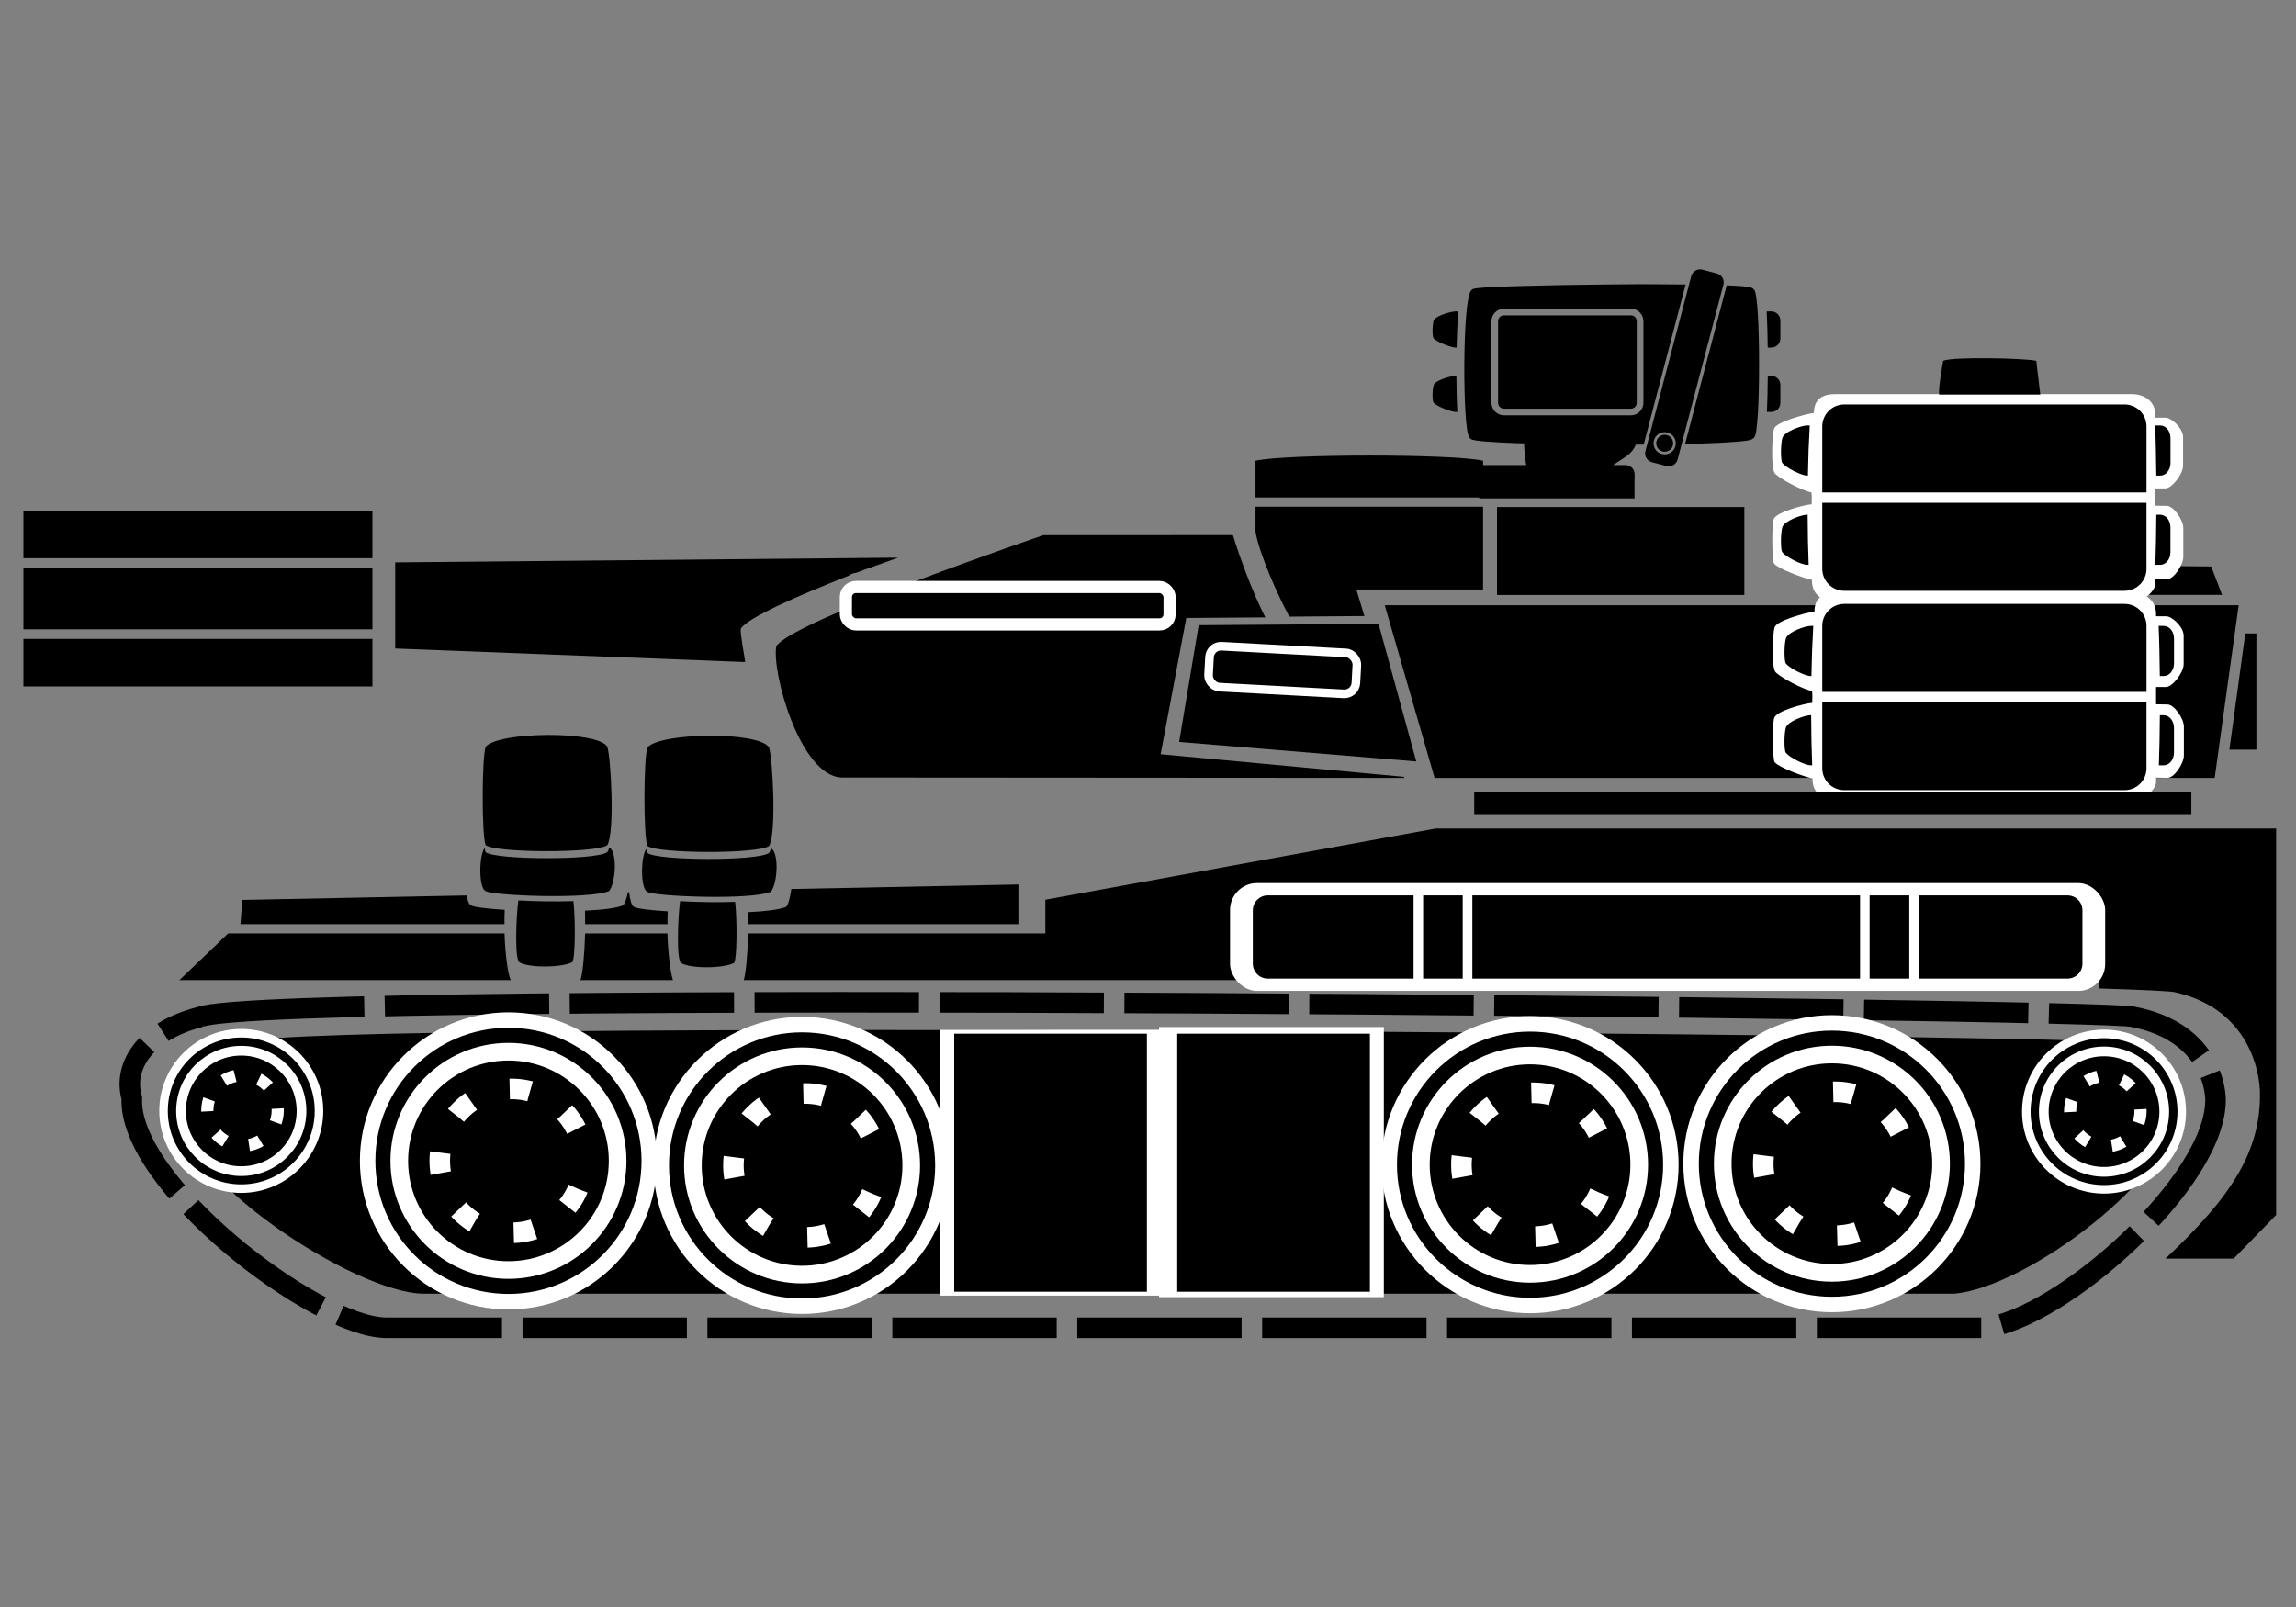 <?xml version="1.0" encoding="UTF-8" standalone="no"?>
<!-- Created with Inkscape (http://www.inkscape.org/) -->

<svg
   width="60mm"
   height="42mm"
   viewBox="0 0 60 42"
   version="1.1"
   id="svg8"
   inkscape:version="1.1.2 (0a00cf5339, 2022-02-04)"
   sodipodi:docname="Behemoth II.svg"
   xmlns:inkscape="http://www.inkscape.org/namespaces/inkscape"
   xmlns:sodipodi="http://sodipodi.sourceforge.net/DTD/sodipodi-0.dtd"
   xmlns="http://www.w3.org/2000/svg"
   xmlns:svg="http://www.w3.org/2000/svg"
   xmlns:rdf="http://www.w3.org/1999/02/22-rdf-syntax-ns#"
   xmlns:cc="http://creativecommons.org/ns#"
   xmlns:dc="http://purl.org/dc/elements/1.1/">
  <rect x="0" y="0" width="60" height="42" fill="#808080" stroke="none"/>
  <defs
     id="defs2" />
  <sodipodi:namedview
     id="base"
     pagecolor="#ffffff"
     bordercolor="#666666"
     borderopacity="1.0"
     inkscape:pageopacity="0.0"
     inkscape:pageshadow="2"
     inkscape:zoom="1"
     inkscape:cx="188.5"
     inkscape:cy="55.5"
     inkscape:document-units="mm"
     inkscape:current-layer="layer1"
     showgrid="false"
     inkscape:window-width="1846"
     inkscape:window-height="1016"
     inkscape:window-x="74"
     inkscape:window-y="1107"
     inkscape:window-maximized="1"
     inkscape:snap-global="false"
     showguides="false"
     inkscape:pagecheckerboard="0" />
  <g
     inkscape:label="Capa 1"
     inkscape:groupmode="layer"
     id="layer1"
     transform="translate(0,-255)">
    <g
       id="g21799">
      <path
         id="rect21245"
         style="stroke-width:0.335;stroke-linecap:round;stroke-linejoin:round;stroke-dashoffset:3.798"
         d="m 56.118,269.788 1.666,0.017 0.284,0.742 h -1.95 z"
         sodipodi:nodetypes="ccccc" />
      <path
         id="rect19473"
         style="fill:#000000;stroke:none;stroke-width:0.318;stroke-linecap:round;stroke-linejoin:round;stroke-miterlimit:4;stroke-dasharray:none;stroke-dashoffset:3.798"
         d="m 10.328,269.698 v 2.251 l 9.146,0.354 c -0.029,-0.218 -0.136,-0.753 -0.115,-0.872 0.176,-0.281 1.418,-0.832 2.806,-1.379 0.061,-0.045 0.133,-0.074 0.212,-0.083 0.233,-0.091 0.86,-0.306 1.095,-0.395 z"
         sodipodi:nodetypes="cccccccc" />
      <path
         id="rect18347"
         style="stroke-width:1.203;stroke-linecap:round;stroke-linejoin:round;stroke-dashoffset:3.798"
         d="M 141.578 81.713 L 103.084 88.736 L 103.084 92.055 L 73.779 92.055 C 73.736 94.033 73.545 96.009 73.346 96.666 L 103.084 96.666 L 113.127 96.666 L 207.004 96.666 L 207.004 97.488 C 211.589 97.628 214.305 97.762 214.543 97.875 C 220.959 99.329 222.703 104.456 222.855 107.561 C 223.025 113.588 219.917 118.161 213.539 124.129 L 220.27 124.129 L 224.457 119.826 L 224.457 96.666 L 224.457 96.592 L 224.457 96.518 L 224.457 81.713 L 141.578 81.713 z M 100.424 87.232 L 78.037 87.678 C 77.921 88.481 77.762 89.172 77.529 89.438 C 76.841 89.72 75.432 89.883 73.758 89.961 C 73.777 90.311 73.768 90.742 73.77 91.145 L 100.424 91.145 L 100.424 87.232 z M 62.037 87.996 L 61.912 87.998 C 61.798 88.596 61.645 89.074 61.457 89.289 C 60.769 89.572 59.36 89.735 57.686 89.812 C 57.707 90.207 57.699 90.686 57.699 91.145 L 65.824 91.145 C 65.826 90.711 65.817 90.25 65.844 89.879 C 64.085 89.769 62.762 89.607 62.523 89.438 C 62.279 89.349 62.135 88.748 62.037 87.996 z M 46.012 88.314 L 23.895 88.754 L 23.713 91.145 L 49.75 91.145 C 49.749 90.655 49.741 90.145 49.771 89.73 C 48.013 89.621 46.69 89.459 46.451 89.289 C 46.256 89.218 46.113 88.842 46.012 88.314 z M 22.504 92.055 L 17.691 96.666 L 50.365 96.666 C 50.073 96.086 49.82 94.039 49.752 92.055 L 22.504 92.055 z M 57.701 92.055 C 57.648 94.115 57.441 96.185 57.234 96.666 L 66.363 96.666 C 66.095 95.891 65.872 93.914 65.816 92.055 L 57.701 92.055 z "
         transform="matrix(0.265,0,0,0.265,0,255)" />
      <path
         id="rect13882"
         style="fill:#000000;stroke-width:0.318;stroke-linecap:round;stroke-linejoin:round;stroke-dashoffset:3.798"
         d="m 27.268,268.987 c 0,0 -6.56,2.23 -6.982,2.904 -0.122,0.683 0.626,3.399 1.712,3.43 l 14.695,0.01 v -0.028 l -6.363,-0.591 0.671,-3.561 2.065,-0.015 c -0.349,-0.687 -0.677,-1.593 -0.847,-2.15 z"
         sodipodi:nodetypes="cccccccccc" />
      <path
         id="rect8297-4-84"
         style="fill:#ffffff;stroke:none;stroke-width:0.338;stroke-linecap:round;stroke-linejoin:round;stroke-miterlimit:4;stroke-dasharray:none;stroke-dashoffset:3.798"
         d="m 47.961,265.3 c -0.338,0 -0.559,0.137 -0.559,0.492 v 4.9e-4 c -0.225,0.031 -0.992,0.234 -1.044,0.417 -0.05,0.176 -0.081,1.014 0.018,1.155 0.109,0.142 0.748,0.473 0.962,0.505 0.016,0.135 0.007,0.175 0.005,0.31 -0.222,0.019 -0.943,0.213 -0.995,0.396 -0.05,0.176 -0.043,1.079 0.013,1.153 0.106,0.138 0.766,0.382 0.99,0.426 v 0.027 c 0,0.355 0.272,0.539 0.61,0.539 h 7.758 c 0.338,0 0.609,-0.302 0.609,-0.471 v -0.115 l 0.301,0.005 c 0.172,0.003 0.426,-0.375 0.426,-0.588 v -0.751 c 0,-0.213 -0.254,-0.576 -0.426,-0.579 l -0.301,-0.005 v -0.055 -0.396 h 0.258 c 0.172,0 0.463,-0.381 0.463,-0.594 v -0.751 c 0,-0.213 -0.291,-0.504 -0.463,-0.504 h -0.258 v -0.055 c 0,-0.355 -0.271,-0.56 -0.609,-0.56 z"
         sodipodi:nodetypes="sscscccsccssssccssccccsssscsss" />
      <path
         style="fill:#000000;stroke:none;stroke-width:0.473;stroke-linecap:butt;stroke-linejoin:miter;stroke-miterlimit:4;stroke-dasharray:3.784, 0.473;stroke-dashoffset:0;stroke-opacity:1"
         d="m 6.418,282.228 c 1.862,-0.597 47.864,-0.173 48.376,0 1.594,0.258 2.027,1.168 2.065,1.718 0.069,1.744 -3.902,4.713 -5.793,4.865 H 11.061 c -1.771,-0.014 -6.468,-3.06 -6.362,-4.865 -0.216,-0.622 0.25,-1.396 1.718,-1.718 z"
         id="path917-3"
         sodipodi:nodetypes="ccccccc" />
      <path
         id="rect6047"
         style="fill:#000000;stroke-width:0.224"
         d="m 18.536,274.228 c -0.723,0.004 -1.455,0.11 -1.616,0.308 -0.103,0.264 -0.107,2.351 0,2.574 0.259,0.203 2.885,0.214 3.177,0 0.2,-0.325 0.096,-2.29 0,-2.574 -0.124,-0.212 -0.838,-0.312 -1.56,-0.308 z m 1.614,2.941 c -0.016,0.057 -0.034,0.1 -0.055,0.124 -0.292,0.214 -2.918,0.203 -3.177,0 -0.01,-0.02 -0.018,-0.056 -0.026,-0.105 -0.15,0.177 -0.16,1.053 0.026,1.121 0.167,0.119 2.683,0.223 3.224,0 0.176,-0.202 0.225,-1.015 0.008,-1.14 z m -2.377,1.383 c -0.059,0.418 -0.099,1.534 0.025,1.616 0.217,0.146 1.084,0.152 1.383,0 0.081,-0.085 0.085,-1.161 0.029,-1.598 -0.464,0.017 -1.001,0.007 -1.436,-0.018 z" />
      <path
         id="rect6047-3"
         style="fill:#000000;stroke-width:0.224"
         d="m 14.309,274.208 c -0.723,0.004 -1.455,0.11 -1.616,0.308 -0.103,0.264 -0.107,2.351 0,2.574 0.259,0.203 2.885,0.214 3.177,0 0.2,-0.325 0.096,-2.29 0,-2.574 -0.124,-0.212 -0.838,-0.312 -1.56,-0.308 z m 1.614,2.941 c -0.016,0.057 -0.034,0.1 -0.055,0.124 -0.292,0.214 -2.918,0.203 -3.177,0 -0.01,-0.021 -0.018,-0.056 -0.026,-0.105 -0.15,0.177 -0.16,1.053 0.026,1.121 0.167,0.119 2.683,0.223 3.224,0 0.176,-0.202 0.225,-1.015 0.008,-1.14 z m -2.377,1.383 c -0.059,0.418 -0.099,1.534 0.025,1.616 0.217,0.146 1.084,0.152 1.383,0 0.081,-0.085 0.085,-1.161 0.029,-1.598 -0.464,0.017 -1.001,0.007 -1.436,-0.018 z" />
      <path
         id="rect28327"
         style="stroke-width:0.259;stroke-linecap:round"
         d="M 167.609 26.568 C 167.225 26.587 166.88 26.849 166.777 27.242 L 162.26 44.482 C 162.133 44.966 162.419 45.459 162.902 45.586 L 164.332 45.961 C 164.816 46.088 165.307 45.8 165.434 45.316 L 169.951 28.074 C 170.078 27.591 169.79 27.099 169.307 26.973 L 167.879 26.598 C 167.788 26.571 167.698 26.565 167.609 26.568 z M 162.465 28.027 C 162.161 28.028 161.853 28.028 161.545 28.029 C 160.724 28.032 159.892 28.037 159.059 28.049 L 159.059 28.047 C 155.726 28.073 152.393 28.133 149.842 28.211 C 148.566 28.251 147.483 28.287 146.695 28.334 C 146.302 28.36 145.986 28.386 145.746 28.412 C 145.626 28.423 145.525 28.44 145.441 28.453 C 145.358 28.472 145.313 28.472 145.201 28.531 L 145.162 28.557 L 145.131 28.584 C 144.999 28.711 144.956 28.845 144.904 29.004 C 144.853 29.163 144.811 29.351 144.771 29.572 C 144.692 30.015 144.623 30.589 144.57 31.254 C 144.465 32.583 144.41 34.274 144.4 35.965 C 144.391 37.655 144.429 39.34 144.51 40.65 C 144.55 41.305 144.6 41.865 144.664 42.293 C 144.696 42.507 144.731 42.688 144.773 42.838 C 144.816 42.988 144.834 43.107 144.975 43.242 L 144.982 43.242 C 145.097 43.351 145.169 43.358 145.258 43.383 C 145.346 43.409 145.448 43.426 145.568 43.445 C 145.81 43.485 146.127 43.513 146.518 43.545 C 147.299 43.609 148.366 43.667 149.633 43.711 C 149.827 43.718 150.088 43.72 150.291 43.727 C 150.328 44.488 150.392 45.384 150.506 45.867 L 145.08 45.867 C 144.58 45.867 144.176 46.271 144.176 46.771 L 144.176 47.152 C 144.705 47.137 145.28 47.124 145.871 47.113 L 145.871 49.154 L 161.184 49.154 L 161.184 47.311 C 161.187 47.311 161.19 47.31 161.193 47.311 L 161.193 46.771 C 161.193 46.271 160.791 45.867 160.291 45.867 L 159.061 45.867 C 160.311 45.031 160.951 44.76 161.314 43.852 C 161.57 43.85 161.833 43.851 162.086 43.85 L 166.225 28.055 C 165.321 28.047 164.364 28.035 163.367 28.035 C 163.069 28.035 162.769 28.035 162.465 28.035 L 162.465 28.027 z M 170.271 28.139 C 170.27 28.146 170.267 28.154 170.266 28.16 L 166.172 43.787 C 166.833 43.768 167.468 43.752 168.059 43.734 C 169.347 43.692 170.444 43.633 171.258 43.564 C 171.665 43.527 172.002 43.498 172.262 43.455 C 172.508 43.415 172.654 43.399 172.838 43.275 C 172.939 43.217 172.995 43.146 173.025 43.088 C 173.06 43.023 173.083 42.957 173.104 42.887 C 173.145 42.745 173.173 42.578 173.203 42.371 C 173.263 41.956 173.313 41.401 173.352 40.738 C 173.429 39.413 173.468 37.678 173.469 35.936 C 173.469 34.193 173.429 32.44 173.352 31.092 C 173.313 30.418 173.263 29.849 173.203 29.418 C 173.173 29.203 173.143 29.021 173.104 28.873 C 173.066 28.734 173.052 28.618 172.893 28.484 C 172.79 28.389 172.715 28.371 172.635 28.35 C 172.546 28.323 172.444 28.306 172.324 28.289 C 172.085 28.251 171.773 28.222 171.383 28.195 C 171.063 28.176 170.683 28.156 170.271 28.139 z M 148.275 30.447 C 148.286 30.447 148.296 30.447 148.307 30.447 L 160.832 30.447 C 161.509 30.447 162.064 31.001 162.064 31.678 L 162.064 39.727 C 162.064 40.403 161.509 40.959 160.832 40.959 L 148.307 40.959 C 147.63 40.959 147.076 40.403 147.076 39.727 L 147.076 31.678 C 147.076 31.012 147.613 30.464 148.275 30.447 z M 143.578 30.713 C 143.078 30.713 141.549 31.144 141.383 31.615 C 141.238 32.027 141.22 33.208 141.383 33.379 C 141.727 33.742 143.078 34.281 143.578 34.281 L 143.639 34.281 C 143.667 33.031 143.72 31.833 143.797 30.83 C 143.8 30.788 143.803 30.754 143.807 30.713 L 143.578 30.713 z M 174.217 30.713 C 174.273 31.737 174.303 32.989 174.32 34.281 L 174.666 34.281 C 175.166 34.281 175.568 33.879 175.568 33.379 L 175.568 31.615 C 175.568 31.115 175.166 30.713 174.666 30.713 L 174.217 30.713 z M 148.275 31.104 C 147.966 31.122 147.73 31.365 147.73 31.678 L 147.73 39.727 C 147.73 40.05 147.983 40.305 148.307 40.305 L 160.832 40.305 C 161.156 40.305 161.4 40.05 161.4 39.727 L 161.4 31.678 C 161.4 31.354 161.156 31.104 160.832 31.104 L 148.307 31.104 C 148.297 31.104 148.287 31.103 148.277 31.104 L 148.275 31.104 z M 143.527 37.066 C 142.983 37.093 141.544 37.512 141.383 37.969 C 141.238 38.381 141.22 39.557 141.383 39.729 C 141.727 40.091 143.078 40.631 143.578 40.631 L 143.709 40.631 C 143.655 39.576 143.624 38.35 143.617 37.066 L 143.578 37.066 C 143.563 37.066 143.547 37.066 143.529 37.066 L 143.527 37.066 z M 174.326 37.066 C 174.314 38.347 174.29 39.582 174.24 40.631 L 174.666 40.631 C 175.166 40.631 175.568 40.229 175.568 39.729 L 175.568 37.969 C 175.568 37.469 175.166 37.066 174.666 37.066 L 174.326 37.066 z M 164.156 42.623 C 164.76 42.623 165.256 43.117 165.256 43.721 C 165.256 44.325 164.76 44.811 164.156 44.811 C 163.552 44.811 163.059 44.325 163.059 43.721 C 163.059 43.117 163.552 42.623 164.156 42.623 z M 164.156 42.881 C 163.692 42.881 163.324 43.257 163.324 43.721 C 163.324 44.185 163.692 44.555 164.156 44.555 C 164.62 44.555 164.998 44.185 164.998 43.721 C 164.998 43.257 164.62 42.881 164.156 42.881 z "
         transform="matrix(0.265,0,0,0.265,0,255)" />
      <rect
         style="fill:#ffffff;stroke-width:0.593;stroke-linejoin:round;stroke-miterlimit:4;stroke-dasharray:4.747, 0.593;stroke-dashoffset:0"
         id="rect2807-3-1"
         width="5.875"
         height="7.059"
         x="30.288"
         y="281.842" />
      <rect
         style="fill:#ffffff;stroke-width:0.583;stroke-linejoin:round;stroke-miterlimit:4;stroke-dasharray:4.664, 0.583;stroke-dashoffset:0"
         id="rect2807-3-1-5"
         width="5.764"
         height="6.947"
         x="24.571"
         y="281.915" />
      <path
         style="fill:none;stroke:#000000;stroke-width:0.537;stroke-linecap:butt;stroke-linejoin:miter;stroke-miterlimit:4;stroke-dasharray:4.295, 0.537;stroke-dashoffset:0;stroke-opacity:1"
         d="m 5.238,281.576 c 1.944,-0.737 49.969,-0.214 50.503,0 1.664,0.318 2.116,1.441 2.155,2.121 0.072,2.153 -4.074,5.817 -6.048,6.005 H 10.086 c -1.849,-0.017 -6.752,-3.778 -6.641,-6.005 -0.226,-0.768 0.261,-1.724 1.794,-2.121 z"
         id="path917"
         sodipodi:nodetypes="ccccccc" />
      <rect
         style="fill:#000000;stroke-width:0.537;stroke-linejoin:round;stroke-miterlimit:4;stroke-dasharray:4.295, 0.537;stroke-dashoffset:0"
         id="rect2807"
         width="5.035"
         height="6.744"
         x="24.936"
         y="282.016" />
      <rect
         style="fill:#000000;stroke-width:0.537;stroke-linejoin:round;stroke-miterlimit:4;stroke-dasharray:4.295, 0.537;stroke-dashoffset:0"
         id="rect2807-3"
         width="5.035"
         height="6.744"
         x="30.764"
         y="282.016" />
      <circle
         style="fill:#000000;stroke:#000000;stroke-width:0.537;stroke-linejoin:round;stroke-miterlimit:4;stroke-dasharray:none;stroke-dashoffset:0"
         id="path2980"
         cx="20.96"
         cy="285.459"
         r="3.325" />
      <circle
         style="fill:none;stroke:#ffffff;stroke-width:0.537;stroke-linejoin:round;stroke-miterlimit:4;stroke-dasharray:0.537, 1.074;stroke-dashoffset:0.859"
         id="path3402"
         cx="21.046"
         cy="285.459"
         r="1.88" />
      <circle
         style="fill:none;stroke:#ffffff;stroke-width:0.404;stroke-linejoin:round;stroke-miterlimit:4;stroke-dasharray:none;stroke-dashoffset:0"
         id="path2980-2"
         cx="20.96"
         cy="285.459"
         r="3.68" />
      <circle
         style="fill:none;stroke:#ffffff;stroke-width:0.461;stroke-linejoin:round;stroke-miterlimit:4;stroke-dasharray:none;stroke-dashoffset:0"
         id="path2980-2-3"
         cx="20.96"
         cy="285.459"
         r="2.853" />
      <circle
         style="fill:#000000;stroke:#000000;stroke-width:0.537;stroke-linejoin:round;stroke-miterlimit:4;stroke-dasharray:none;stroke-dashoffset:0"
         id="path2980-8"
         cx="13.287"
         cy="285.34"
         r="3.325" />
      <circle
         style="fill:none;stroke:#ffffff;stroke-width:0.537;stroke-linejoin:round;stroke-miterlimit:4;stroke-dasharray:0.537, 1.074;stroke-dashoffset:0.859"
         id="path3402-9"
         cx="13.372"
         cy="285.34"
         r="1.88" />
      <circle
         style="fill:none;stroke:#ffffff;stroke-width:0.404;stroke-linejoin:round;stroke-miterlimit:4;stroke-dasharray:none;stroke-dashoffset:0"
         id="path2980-2-7"
         cx="13.287"
         cy="285.34"
         r="3.68" />
      <circle
         style="fill:none;stroke:#ffffff;stroke-width:0.461;stroke-linejoin:round;stroke-miterlimit:4;stroke-dasharray:none;stroke-dashoffset:0"
         id="path2980-2-3-3"
         cx="13.287"
         cy="285.34"
         r="2.853" />
      <circle
         style="fill:#000000;stroke:#000000;stroke-width:0.537;stroke-linejoin:round;stroke-miterlimit:4;stroke-dasharray:none;stroke-dashoffset:0"
         id="path2980-1"
         cx="39.984"
         cy="285.44"
         r="3.325" />
      <circle
         style="fill:none;stroke:#ffffff;stroke-width:0.537;stroke-linejoin:round;stroke-miterlimit:4;stroke-dasharray:0.537, 1.074;stroke-dashoffset:0.859"
         id="path3402-2"
         cx="40.07"
         cy="285.441"
         r="1.88" />
      <circle
         style="fill:none;stroke:#ffffff;stroke-width:0.404;stroke-linejoin:round;stroke-miterlimit:4;stroke-dasharray:none;stroke-dashoffset:0"
         id="path2980-2-9"
         cx="39.984"
         cy="285.44"
         r="3.68" />
      <circle
         style="fill:none;stroke:#ffffff;stroke-width:0.461;stroke-linejoin:round;stroke-miterlimit:4;stroke-dasharray:none;stroke-dashoffset:0"
         id="path2980-2-3-31"
         cx="39.984"
         cy="285.44"
         r="2.853" />
      <circle
         style="fill:#000000;stroke:#000000;stroke-width:0.537;stroke-linejoin:round;stroke-miterlimit:4;stroke-dasharray:none;stroke-dashoffset:0"
         id="path2980-4"
         cx="47.872"
         cy="285.414"
         r="3.325" />
      <circle
         style="fill:none;stroke:#ffffff;stroke-width:0.537;stroke-linejoin:round;stroke-miterlimit:4;stroke-dasharray:0.537, 1.074;stroke-dashoffset:0.859"
         id="path3402-7"
         cx="47.958"
         cy="285.415"
         r="1.88" />
      <circle
         style="fill:none;stroke:#ffffff;stroke-width:0.404;stroke-linejoin:round;stroke-miterlimit:4;stroke-dasharray:none;stroke-dashoffset:0"
         id="path2980-2-8"
         cx="47.872"
         cy="285.414"
         r="3.68" />
      <circle
         style="fill:none;stroke:#ffffff;stroke-width:0.461;stroke-linejoin:round;stroke-miterlimit:4;stroke-dasharray:none;stroke-dashoffset:0"
         id="path2980-2-3-4"
         cx="47.872"
         cy="285.414"
         r="2.853" />
      <circle
         style="fill:#000000;stroke:#000000;stroke-width:0.296;stroke-linejoin:round;stroke-miterlimit:4;stroke-dasharray:none;stroke-dashoffset:0"
         id="path2980-0"
         cx="6.305"
         cy="284.035"
         r="1.835" />
      <circle
         style="fill:none;stroke:#ffffff;stroke-width:0.318;stroke-linejoin:round;stroke-miterlimit:4;stroke-dasharray:0.318, 0.637;stroke-dashoffset:0.955"
         id="path3402-3"
         cx="6.338"
         cy="284.022"
         r="0.92" />
      <circle
         style="fill:none;stroke:#ffffff;stroke-width:0.223;stroke-linejoin:round;stroke-miterlimit:4;stroke-dasharray:none;stroke-dashoffset:0"
         id="path2980-2-6"
         cx="6.305"
         cy="284.035"
         r="2.031" />
      <circle
         style="fill:none;stroke:#ffffff;stroke-width:0.254;stroke-linejoin:round;stroke-miterlimit:4;stroke-dasharray:none;stroke-dashoffset:0"
         id="path2980-2-3-1"
         cx="6.305"
         cy="284.035"
         r="1.574" />
      <circle
         style="fill:#000000;stroke:#000000;stroke-width:0.296;stroke-linejoin:round;stroke-miterlimit:4;stroke-dasharray:none;stroke-dashoffset:0"
         id="path2980-0-0"
         cx="54.983"
         cy="284.053"
         r="1.835" />
      <circle
         style="fill:none;stroke:#ffffff;stroke-width:0.318;stroke-linejoin:round;stroke-miterlimit:4;stroke-dasharray:0.318, 0.637;stroke-dashoffset:0.955"
         id="path3402-3-6"
         cx="55.017"
         cy="284.04"
         r="0.92" />
      <circle
         style="fill:none;stroke:#ffffff;stroke-width:0.223;stroke-linejoin:round;stroke-miterlimit:4;stroke-dasharray:none;stroke-dashoffset:0"
         id="path2980-2-6-3"
         cx="54.983"
         cy="284.053"
         r="2.031" />
      <circle
         style="fill:none;stroke:#ffffff;stroke-width:0.254;stroke-linejoin:round;stroke-miterlimit:4;stroke-dasharray:none;stroke-dashoffset:0"
         id="path2980-2-3-1-2"
         cx="54.983"
         cy="284.053"
         r="1.574" />
      <rect
         style="fill:#ffffff;stroke:none;stroke-width:0.295;stroke-linecap:round;stroke-linejoin:round;stroke-miterlimit:4;stroke-dasharray:none;stroke-dashoffset:3.798"
         id="rect6910"
         width="22.869"
         height="2.818"
         x="32.144"
         y="278.08"
         ry="0.703" />
      <path
         id="rect5361"
         style="stroke-width:0.467;stroke-linecap:round;stroke-linejoin:round;stroke-dasharray:0.467, 0.934;stroke-dashoffset:1.4"
         d="m 33.129,278.402 c -0.216,0 -0.39,0.174 -0.39,0.39 v 1.394 c 0,0.216 0.174,0.39 0.39,0.39 h 3.811 v -2.174 z m 4.061,0 v 2.174 h 1.034 v -2.174 z m 1.286,0 v 2.174 h 10.132 v -2.174 z m 10.382,0 v 2.174 h 1.036 v -2.174 z m 1.286,0 v 2.174 h 3.885 c 0.216,0 0.39,-0.174 0.39,-0.39 v -1.394 c 0,-0.216 -0.174,-0.39 -0.39,-0.39 z" />
      <path
         id="rect14468-3"
         style="fill:#000000;stroke-width:0.577;stroke-linecap:round;stroke-linejoin:round;stroke-dashoffset:3.798"
         d="m 35.79,266.906 c -1.284,2.4e-4 -2.571,0.045 -2.981,0.135 v 0.961 h 5.947 v -0.961 c -0.4,-0.091 -1.681,-0.135 -2.966,-0.135 z m -2.981,1.337 v 0.513 c -0.058,0.277 0.434,1.526 0.884,2.36 l 1.962,-0.015 -0.21,-0.695 h 3.311 v -1.65 -0.513 z"
         sodipodi:nodetypes="sccccsccccccccc" />
      <path
         id="rect9723"
         style="fill:#000000;stroke-width:0.318;stroke-linecap:round;stroke-linejoin:round;stroke-dashoffset:3.798"
         d="m 36.187,270.818 h 22.315 l -0.627,4.513 H 37.489 Z"
         sodipodi:nodetypes="ccccc" />
      <path
         id="rect8297-5"
         style="fill:#000000;stroke:none;stroke-width:0.311;stroke-linecap:round;stroke-linejoin:round;stroke-miterlimit:4;stroke-dasharray:none;stroke-dashoffset:3.798"
         d="m 48.196,265.571 c -0.319,0 -0.576,0.257 -0.576,0.576 v 1.723 h 8.473 v -1.723 c 0,-0.319 -0.256,-0.576 -0.575,-0.576 z m -0.576,2.57 v 1.724 c 0,0.319 0.257,0.576 0.576,0.576 h 7.322 c 0.319,0 0.575,-0.257 0.575,-0.576 v -1.724 z" />
      <path
         id="rect28327-5"
         style="stroke-width:0.086;stroke-linecap:round"
         d="m 47.227,266.12 c -0.148,0 -0.602,0.158 -0.651,0.331 -0.043,0.151 -0.048,0.585 0,0.648 0.102,0.133 0.503,0.331 0.651,0.331 h 0.018 c 0.008,-0.459 0.024,-0.899 0.046,-1.267 9.79e-4,-0.016 0.002,-0.028 0.003,-0.043 z m 9.091,0 c 0.017,0.376 0.025,0.836 0.031,1.31 h 0.103 c 0.148,0 0.268,-0.148 0.268,-0.331 v -0.648 c 0,-0.184 -0.119,-0.331 -0.268,-0.331 z m -9.106,2.333 c -0.162,0.009 -0.589,0.164 -0.637,0.331 -0.043,0.151 -0.048,0.584 0,0.647 0.102,0.133 0.503,0.331 0.651,0.331 h 0.039 c -0.016,-0.388 -0.025,-0.838 -0.027,-1.309 h -0.012 c -0.005,0 -0.009,-3e-4 -0.015,0 z m 9.138,0 c -0.004,0.47 -0.011,0.924 -0.026,1.309 h 0.127 c 0.148,0 0.268,-0.148 0.268,-0.331 v -0.647 c 0,-0.184 -0.119,-0.331 -0.268,-0.331 z" />
      <path
         id="rect8297-4"
         style="fill:#ffffff;stroke:none;stroke-width:0.338;stroke-linecap:round;stroke-linejoin:round;stroke-miterlimit:4;stroke-dasharray:none;stroke-dashoffset:3.798"
         d="m 47.976,270.49 c -0.338,0 -0.559,0.137 -0.559,0.492 v 4.9e-4 c -0.225,0.031 -0.992,0.234 -1.044,0.417 -0.05,0.176 -0.081,1.014 0.018,1.155 0.109,0.142 0.748,0.473 0.962,0.505 0.016,0.135 0.007,0.175 0.005,0.31 -0.222,0.019 -0.943,0.213 -0.995,0.396 -0.05,0.176 -0.043,1.079 0.013,1.153 0.106,0.138 0.766,0.382 0.99,0.426 v 0.027 c 0,0.355 0.272,0.539 0.61,0.539 h 7.758 c 0.338,0 0.609,-0.302 0.609,-0.471 v -0.115 l 0.301,0.005 c 0.172,0.003 0.426,-0.375 0.426,-0.588 v -0.751 c 0,-0.213 -0.254,-0.576 -0.426,-0.579 l -0.301,-0.005 v -0.055 -0.396 h 0.258 c 0.172,0 0.463,-0.381 0.463,-0.594 v -0.751 c 0,-0.213 -0.291,-0.504 -0.463,-0.504 h -0.258 v -0.055 c 0,-0.355 -0.271,-0.56 -0.609,-0.56 z"
         sodipodi:nodetypes="sscscccsccssssccssccccsssscsss" />
      <path
         id="rect8297"
         style="fill:#000000;stroke:none;stroke-width:0.311;stroke-linecap:round;stroke-linejoin:round;stroke-miterlimit:4;stroke-dasharray:none;stroke-dashoffset:3.798"
         d="m 48.196,270.783 c -0.319,0 -0.576,0.257 -0.576,0.576 v 1.724 h 8.473 v -1.724 c 0,-0.319 -0.256,-0.576 -0.575,-0.576 z m -0.576,2.57 v 1.724 c 0,0.319 0.257,0.575 0.576,0.575 h 7.322 c 0.319,0 0.575,-0.256 0.575,-0.575 v -1.724 z" />
      <path
         id="rect28327-5-4"
         style="stroke-width:0.086;stroke-linecap:round"
         d="m 47.319,271.359 c -0.148,0 -0.602,0.158 -0.651,0.331 -0.043,0.151 -0.048,0.585 0,0.648 0.102,0.133 0.503,0.331 0.651,0.331 h 0.018 c 0.008,-0.459 0.024,-0.899 0.046,-1.267 9.79e-4,-0.016 0.002,-0.028 0.003,-0.043 z m 9.091,0 c 0.017,0.376 0.025,0.836 0.031,1.31 h 0.103 c 0.148,0 0.268,-0.148 0.268,-0.331 v -0.648 c 0,-0.184 -0.119,-0.331 -0.268,-0.331 z m -9.106,2.333 c -0.162,0.009 -0.589,0.164 -0.637,0.331 -0.043,0.151 -0.048,0.584 0,0.647 0.102,0.133 0.503,0.331 0.651,0.331 h 0.039 c -0.016,-0.388 -0.025,-0.838 -0.027,-1.31 h -0.012 c -0.005,0 -0.009,-3e-4 -0.015,0 z m 9.138,0 c -0.004,0.47 -0.011,0.924 -0.026,1.31 h 0.127 c 0.148,0 0.268,-0.148 0.268,-0.331 v -0.647 c 0,-0.184 -0.119,-0.331 -0.268,-0.331 z" />
      <path
         id="rect11804"
         style="stroke-width:0.318;stroke-linecap:round;stroke-linejoin:round;stroke-dashoffset:3.798"
         d="m 58.675,271.556 h 0.29 v 3.037 h -0.706 z"
         sodipodi:nodetypes="ccccc" />
      <path
         id="rect13479"
         style="stroke-width:0.374;stroke-linecap:round;stroke-linejoin:round;stroke-dashoffset:3.798"
         d="m 31.324,271.34 4.701,-0.036 0.986,3.597 -6.197,-0.51 z"
         sodipodi:nodetypes="ccccc" />
      <rect
         style="fill:#000000;stroke:#ffffff;stroke-width:0.318;stroke-linecap:round;stroke-linejoin:round;stroke-miterlimit:4;stroke-dasharray:none;stroke-dashoffset:3.798"
         id="rect17079"
         width="8.459"
         height="0.977"
         x="22.105"
         y="270.342"
         ry="0.261" />
      <rect
         style="fill:#000000;stroke:#ffffff;stroke-width:0.225;stroke-linecap:round;stroke-linejoin:round;stroke-miterlimit:4;stroke-dasharray:none;stroke-dashoffset:3.798"
         id="rect17079-2"
         width="3.856"
         height="1.071"
         x="46.233"
         y="269.773"
         transform="rotate(3.09)"
         ry="0.3" />
      <rect
         style="fill:#000000;stroke:none;stroke-width:0.355;stroke-linecap:round;stroke-linejoin:round;stroke-miterlimit:4;stroke-dasharray:none;stroke-dashoffset:3.798"
         id="rect17565"
         width="6.464"
         height="2.299"
         x="39.12"
         y="268.251" />
      <path
         id="rect17760"
         style="stroke-width:0.318;stroke-linecap:round;stroke-linejoin:round;stroke-dashoffset:3.798"
         d="m 50.781,264.432 c 0.194,-0.114 2.196,-0.071 2.432,0 0,0 0.087,0.721 0.104,0.88 h -2.641 c -0.031,-0.153 0.104,-0.88 0.104,-0.88 z"
         sodipodi:nodetypes="ccccc" />
      <rect
         style="fill:#000000;stroke:none;stroke-width:0.379;stroke-linecap:round;stroke-linejoin:round;stroke-miterlimit:4;stroke-dasharray:none;stroke-dashoffset:3.798"
         id="rect18150"
         width="18.74"
         height="0.583"
         x="38.525"
         y="275.694" />
      <path
         id="rect19369"
         style="fill:#000000;stroke:none;stroke-width:0.318;stroke-linecap:round;stroke-linejoin:round;stroke-miterlimit:4;stroke-dasharray:none;stroke-dashoffset:3.798"
         d="m 0.612,268.347 v 1.242 h 9.12 v -1.242 z m 0,1.495 v 1.605 h 9.12 v -1.605 z m 0,1.856 v 1.242 h 9.12 v -1.242 z" />
    </g>
  </g>
</svg>
